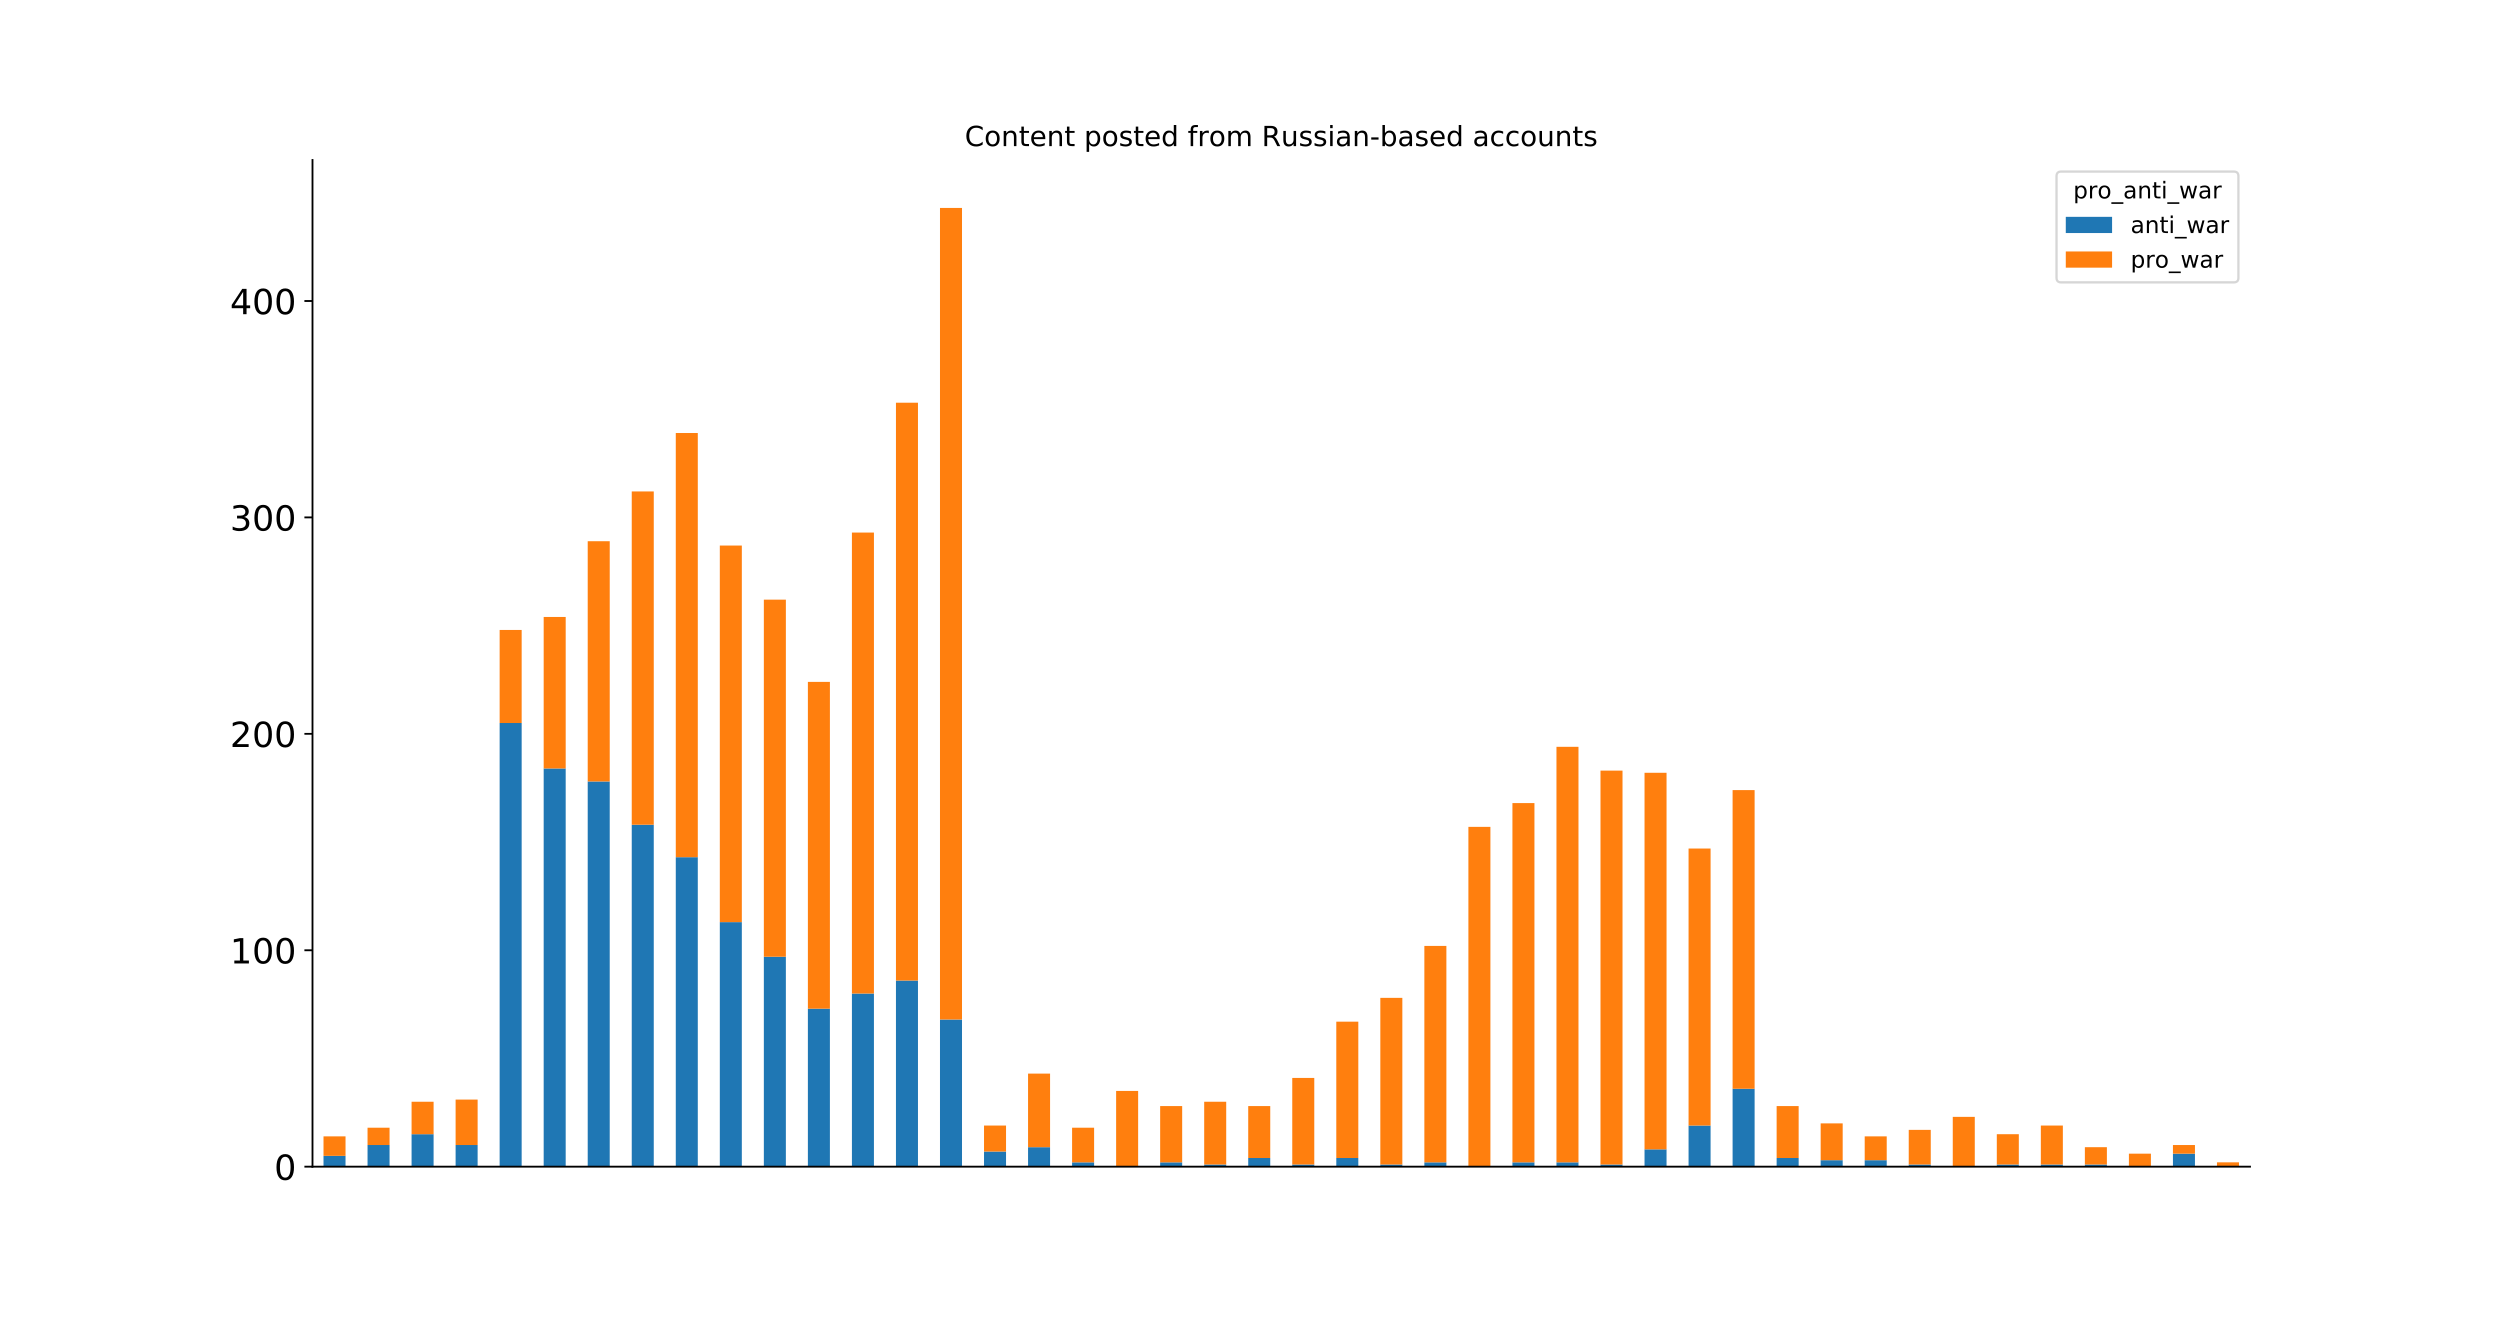 <?xml version="1.0" encoding="utf-8" standalone="no"?>
<!DOCTYPE svg PUBLIC "-//W3C//DTD SVG 1.1//EN"
  "http://www.w3.org/Graphics/SVG/1.1/DTD/svg11.dtd">
<!-- Created with matplotlib (https://matplotlib.org/) -->
<svg height="576pt" version="1.1" viewBox="0 0 1080 576" width="1080pt" xmlns="http://www.w3.org/2000/svg" xmlns:xlink="http://www.w3.org/1999/xlink">
 <defs>
  <style type="text/css">
*{stroke-linecap:butt;stroke-linejoin:round;}
  </style>
 </defs>
 <g id="figure_1">
  <g id="patch_1">
   <path d="M 0 576 
L 1080 576 
L 1080 0 
L 0 0 
z
" style="fill:#ffffff;"/>
  </g>
  <g id="axes_1">
   <g id="patch_2">
    <path d="M 135 504 
L 972 504 
L 972 69.12 
L 135 69.12 
z
" style="fill:#ffffff;"/>
   </g>
   <g id="patch_3">
    <path clip-path="url(#p9137dca9b9)" d="M 139.756 504 
L 149.267 504 
L 149.267 499.325 
L 139.756 499.325 
z
" style="fill:#1f77b4;"/>
   </g>
   <g id="patch_4">
    <path clip-path="url(#p9137dca9b9)" d="M 158.778 504 
L 168.29 504 
L 168.29 494.651 
L 158.778 494.651 
z
" style="fill:#1f77b4;"/>
   </g>
   <g id="patch_5">
    <path clip-path="url(#p9137dca9b9)" d="M 177.801 504 
L 187.312 504 
L 187.312 489.976 
L 177.801 489.976 
z
" style="fill:#1f77b4;"/>
   </g>
   <g id="patch_6">
    <path clip-path="url(#p9137dca9b9)" d="M 196.824 504 
L 206.335 504 
L 206.335 494.651 
L 196.824 494.651 
z
" style="fill:#1f77b4;"/>
   </g>
   <g id="patch_7">
    <path clip-path="url(#p9137dca9b9)" d="M 215.847 504 
L 225.358 504 
L 225.358 312.341 
L 215.847 312.341 
z
" style="fill:#1f77b4;"/>
   </g>
   <g id="patch_8">
    <path clip-path="url(#p9137dca9b9)" d="M 234.869 504 
L 244.381 504 
L 244.381 331.974 
L 234.869 331.974 
z
" style="fill:#1f77b4;"/>
   </g>
   <g id="patch_9">
    <path clip-path="url(#p9137dca9b9)" d="M 253.892 504 
L 263.403 504 
L 263.403 337.583 
L 253.892 337.583 
z
" style="fill:#1f77b4;"/>
   </g>
   <g id="patch_10">
    <path clip-path="url(#p9137dca9b9)" d="M 272.915 504 
L 282.426 504 
L 282.426 356.282 
L 272.915 356.282 
z
" style="fill:#1f77b4;"/>
   </g>
   <g id="patch_11">
    <path clip-path="url(#p9137dca9b9)" d="M 291.938 504 
L 301.449 504 
L 301.449 370.306 
L 291.938 370.306 
z
" style="fill:#1f77b4;"/>
   </g>
   <g id="patch_12">
    <path clip-path="url(#p9137dca9b9)" d="M 310.96 504 
L 320.472 504 
L 320.472 398.354 
L 310.96 398.354 
z
" style="fill:#1f77b4;"/>
   </g>
   <g id="patch_13">
    <path clip-path="url(#p9137dca9b9)" d="M 329.983 504 
L 339.494 504 
L 339.494 413.312 
L 329.983 413.312 
z
" style="fill:#1f77b4;"/>
   </g>
   <g id="patch_14">
    <path clip-path="url(#p9137dca9b9)" d="M 349.006 504 
L 358.517 504 
L 358.517 435.751 
L 349.006 435.751 
z
" style="fill:#1f77b4;"/>
   </g>
   <g id="patch_15">
    <path clip-path="url(#p9137dca9b9)" d="M 368.028 504 
L 377.54 504 
L 377.54 429.206 
L 368.028 429.206 
z
" style="fill:#1f77b4;"/>
   </g>
   <g id="patch_16">
    <path clip-path="url(#p9137dca9b9)" d="M 387.051 504 
L 396.562 504 
L 396.562 423.597 
L 387.051 423.597 
z
" style="fill:#1f77b4;"/>
   </g>
   <g id="patch_17">
    <path clip-path="url(#p9137dca9b9)" d="M 406.074 504 
L 415.585 504 
L 415.585 440.425 
L 406.074 440.425 
z
" style="fill:#1f77b4;"/>
   </g>
   <g id="patch_18">
    <path clip-path="url(#p9137dca9b9)" d="M 425.097 504 
L 434.608 504 
L 434.608 497.456 
L 425.097 497.456 
z
" style="fill:#1f77b4;"/>
   </g>
   <g id="patch_19">
    <path clip-path="url(#p9137dca9b9)" d="M 444.119 504 
L 453.631 504 
L 453.631 495.586 
L 444.119 495.586 
z
" style="fill:#1f77b4;"/>
   </g>
   <g id="patch_20">
    <path clip-path="url(#p9137dca9b9)" d="M 463.142 504 
L 472.653 504 
L 472.653 502.13 
L 463.142 502.13 
z
" style="fill:#1f77b4;"/>
   </g>
   <g id="patch_21">
    <path clip-path="url(#p9137dca9b9)" d="M 482.165 504 
L 491.676 504 
L 491.676 504 
L 482.165 504 
z
" style="fill:#1f77b4;"/>
   </g>
   <g id="patch_22">
    <path clip-path="url(#p9137dca9b9)" d="M 501.188 504 
L 510.699 504 
L 510.699 502.13 
L 501.188 502.13 
z
" style="fill:#1f77b4;"/>
   </g>
   <g id="patch_23">
    <path clip-path="url(#p9137dca9b9)" d="M 520.21 504 
L 529.722 504 
L 529.722 503.065 
L 520.21 503.065 
z
" style="fill:#1f77b4;"/>
   </g>
   <g id="patch_24">
    <path clip-path="url(#p9137dca9b9)" d="M 539.233 504 
L 548.744 504 
L 548.744 500.26 
L 539.233 500.26 
z
" style="fill:#1f77b4;"/>
   </g>
   <g id="patch_25">
    <path clip-path="url(#p9137dca9b9)" d="M 558.256 504 
L 567.767 504 
L 567.767 503.065 
L 558.256 503.065 
z
" style="fill:#1f77b4;"/>
   </g>
   <g id="patch_26">
    <path clip-path="url(#p9137dca9b9)" d="M 577.278 504 
L 586.79 504 
L 586.79 500.26 
L 577.278 500.26 
z
" style="fill:#1f77b4;"/>
   </g>
   <g id="patch_27">
    <path clip-path="url(#p9137dca9b9)" d="M 596.301 504 
L 605.812 504 
L 605.812 503.065 
L 596.301 503.065 
z
" style="fill:#1f77b4;"/>
   </g>
   <g id="patch_28">
    <path clip-path="url(#p9137dca9b9)" d="M 615.324 504 
L 624.835 504 
L 624.835 502.13 
L 615.324 502.13 
z
" style="fill:#1f77b4;"/>
   </g>
   <g id="patch_29">
    <path clip-path="url(#p9137dca9b9)" d="M 634.347 504 
L 643.858 504 
L 643.858 504 
L 634.347 504 
z
" style="fill:#1f77b4;"/>
   </g>
   <g id="patch_30">
    <path clip-path="url(#p9137dca9b9)" d="M 653.369 504 
L 662.881 504 
L 662.881 502.13 
L 653.369 502.13 
z
" style="fill:#1f77b4;"/>
   </g>
   <g id="patch_31">
    <path clip-path="url(#p9137dca9b9)" d="M 672.392 504 
L 681.903 504 
L 681.903 502.13 
L 672.392 502.13 
z
" style="fill:#1f77b4;"/>
   </g>
   <g id="patch_32">
    <path clip-path="url(#p9137dca9b9)" d="M 691.415 504 
L 700.926 504 
L 700.926 503.065 
L 691.415 503.065 
z
" style="fill:#1f77b4;"/>
   </g>
   <g id="patch_33">
    <path clip-path="url(#p9137dca9b9)" d="M 710.438 504 
L 719.949 504 
L 719.949 496.521 
L 710.438 496.521 
z
" style="fill:#1f77b4;"/>
   </g>
   <g id="patch_34">
    <path clip-path="url(#p9137dca9b9)" d="M 729.46 504 
L 738.972 504 
L 738.972 486.236 
L 729.46 486.236 
z
" style="fill:#1f77b4;"/>
   </g>
   <g id="patch_35">
    <path clip-path="url(#p9137dca9b9)" d="M 748.483 504 
L 757.994 504 
L 757.994 470.343 
L 748.483 470.343 
z
" style="fill:#1f77b4;"/>
   </g>
   <g id="patch_36">
    <path clip-path="url(#p9137dca9b9)" d="M 767.506 504 
L 777.017 504 
L 777.017 500.26 
L 767.506 500.26 
z
" style="fill:#1f77b4;"/>
   </g>
   <g id="patch_37">
    <path clip-path="url(#p9137dca9b9)" d="M 786.528 504 
L 796.04 504 
L 796.04 501.195 
L 786.528 501.195 
z
" style="fill:#1f77b4;"/>
   </g>
   <g id="patch_38">
    <path clip-path="url(#p9137dca9b9)" d="M 805.551 504 
L 815.062 504 
L 815.062 501.195 
L 805.551 501.195 
z
" style="fill:#1f77b4;"/>
   </g>
   <g id="patch_39">
    <path clip-path="url(#p9137dca9b9)" d="M 824.574 504 
L 834.085 504 
L 834.085 503.065 
L 824.574 503.065 
z
" style="fill:#1f77b4;"/>
   </g>
   <g id="patch_40">
    <path clip-path="url(#p9137dca9b9)" d="M 843.597 504 
L 853.108 504 
L 853.108 504 
L 843.597 504 
z
" style="fill:#1f77b4;"/>
   </g>
   <g id="patch_41">
    <path clip-path="url(#p9137dca9b9)" d="M 862.619 504 
L 872.131 504 
L 872.131 503.065 
L 862.619 503.065 
z
" style="fill:#1f77b4;"/>
   </g>
   <g id="patch_42">
    <path clip-path="url(#p9137dca9b9)" d="M 881.642 504 
L 891.153 504 
L 891.153 503.065 
L 881.642 503.065 
z
" style="fill:#1f77b4;"/>
   </g>
   <g id="patch_43">
    <path clip-path="url(#p9137dca9b9)" d="M 900.665 504 
L 910.176 504 
L 910.176 503.065 
L 900.665 503.065 
z
" style="fill:#1f77b4;"/>
   </g>
   <g id="patch_44">
    <path clip-path="url(#p9137dca9b9)" d="M 919.688 504 
L 929.199 504 
L 929.199 504 
L 919.688 504 
z
" style="fill:#1f77b4;"/>
   </g>
   <g id="patch_45">
    <path clip-path="url(#p9137dca9b9)" d="M 938.71 504 
L 948.222 504 
L 948.222 498.39 
L 938.71 498.39 
z
" style="fill:#1f77b4;"/>
   </g>
   <g id="patch_46">
    <path clip-path="url(#p9137dca9b9)" d="M 957.733 504 
L 967.244 504 
L 967.244 504 
L 957.733 504 
z
" style="fill:#1f77b4;"/>
   </g>
   <g id="patch_47">
    <path clip-path="url(#p9137dca9b9)" d="M 139.756 499.325 
L 149.267 499.325 
L 149.267 490.911 
L 139.756 490.911 
z
" style="fill:#ff7f0e;"/>
   </g>
   <g id="patch_48">
    <path clip-path="url(#p9137dca9b9)" d="M 158.778 494.651 
L 168.29 494.651 
L 168.29 487.171 
L 158.778 487.171 
z
" style="fill:#ff7f0e;"/>
   </g>
   <g id="patch_49">
    <path clip-path="url(#p9137dca9b9)" d="M 177.801 489.976 
L 187.312 489.976 
L 187.312 475.952 
L 177.801 475.952 
z
" style="fill:#ff7f0e;"/>
   </g>
   <g id="patch_50">
    <path clip-path="url(#p9137dca9b9)" d="M 196.824 494.651 
L 206.335 494.651 
L 206.335 475.017 
L 196.824 475.017 
z
" style="fill:#ff7f0e;"/>
   </g>
   <g id="patch_51">
    <path clip-path="url(#p9137dca9b9)" d="M 215.847 312.341 
L 225.358 312.341 
L 225.358 272.139 
L 215.847 272.139 
z
" style="fill:#ff7f0e;"/>
   </g>
   <g id="patch_52">
    <path clip-path="url(#p9137dca9b9)" d="M 234.869 331.974 
L 244.381 331.974 
L 244.381 266.529 
L 234.869 266.529 
z
" style="fill:#ff7f0e;"/>
   </g>
   <g id="patch_53">
    <path clip-path="url(#p9137dca9b9)" d="M 253.892 337.583 
L 263.403 337.583 
L 263.403 233.807 
L 253.892 233.807 
z
" style="fill:#ff7f0e;"/>
   </g>
   <g id="patch_54">
    <path clip-path="url(#p9137dca9b9)" d="M 272.915 356.282 
L 282.426 356.282 
L 282.426 212.304 
L 272.915 212.304 
z
" style="fill:#ff7f0e;"/>
   </g>
   <g id="patch_55">
    <path clip-path="url(#p9137dca9b9)" d="M 291.938 370.306 
L 301.449 370.306 
L 301.449 187.061 
L 291.938 187.061 
z
" style="fill:#ff7f0e;"/>
   </g>
   <g id="patch_56">
    <path clip-path="url(#p9137dca9b9)" d="M 310.96 398.354 
L 320.472 398.354 
L 320.472 235.677 
L 310.96 235.677 
z
" style="fill:#ff7f0e;"/>
   </g>
   <g id="patch_57">
    <path clip-path="url(#p9137dca9b9)" d="M 329.983 413.312 
L 339.494 413.312 
L 339.494 259.05 
L 329.983 259.05 
z
" style="fill:#ff7f0e;"/>
   </g>
   <g id="patch_58">
    <path clip-path="url(#p9137dca9b9)" d="M 349.006 435.751 
L 358.517 435.751 
L 358.517 294.577 
L 349.006 294.577 
z
" style="fill:#ff7f0e;"/>
   </g>
   <g id="patch_59">
    <path clip-path="url(#p9137dca9b9)" d="M 368.028 429.206 
L 377.54 429.206 
L 377.54 230.067 
L 368.028 230.067 
z
" style="fill:#ff7f0e;"/>
   </g>
   <g id="patch_60">
    <path clip-path="url(#p9137dca9b9)" d="M 387.051 423.597 
L 396.562 423.597 
L 396.562 173.972 
L 387.051 173.972 
z
" style="fill:#ff7f0e;"/>
   </g>
   <g id="patch_61">
    <path clip-path="url(#p9137dca9b9)" d="M 406.074 440.425 
L 415.585 440.425 
L 415.585 89.829 
L 406.074 89.829 
z
" style="fill:#ff7f0e;"/>
   </g>
   <g id="patch_62">
    <path clip-path="url(#p9137dca9b9)" d="M 425.097 497.456 
L 434.608 497.456 
L 434.608 486.236 
L 425.097 486.236 
z
" style="fill:#ff7f0e;"/>
   </g>
   <g id="patch_63">
    <path clip-path="url(#p9137dca9b9)" d="M 444.119 495.586 
L 453.631 495.586 
L 453.631 463.798 
L 444.119 463.798 
z
" style="fill:#ff7f0e;"/>
   </g>
   <g id="patch_64">
    <path clip-path="url(#p9137dca9b9)" d="M 463.142 502.13 
L 472.653 502.13 
L 472.653 487.171 
L 463.142 487.171 
z
" style="fill:#ff7f0e;"/>
   </g>
   <g id="patch_65">
    <path clip-path="url(#p9137dca9b9)" d="M 482.165 504 
L 491.676 504 
L 491.676 471.278 
L 482.165 471.278 
z
" style="fill:#ff7f0e;"/>
   </g>
   <g id="patch_66">
    <path clip-path="url(#p9137dca9b9)" d="M 501.188 502.13 
L 510.699 502.13 
L 510.699 477.822 
L 501.188 477.822 
z
" style="fill:#ff7f0e;"/>
   </g>
   <g id="patch_67">
    <path clip-path="url(#p9137dca9b9)" d="M 520.21 503.065 
L 529.722 503.065 
L 529.722 475.952 
L 520.21 475.952 
z
" style="fill:#ff7f0e;"/>
   </g>
   <g id="patch_68">
    <path clip-path="url(#p9137dca9b9)" d="M 539.233 500.26 
L 548.744 500.26 
L 548.744 477.822 
L 539.233 477.822 
z
" style="fill:#ff7f0e;"/>
   </g>
   <g id="patch_69">
    <path clip-path="url(#p9137dca9b9)" d="M 558.256 503.065 
L 567.767 503.065 
L 567.767 465.668 
L 558.256 465.668 
z
" style="fill:#ff7f0e;"/>
   </g>
   <g id="patch_70">
    <path clip-path="url(#p9137dca9b9)" d="M 577.278 500.26 
L 586.79 500.26 
L 586.79 441.36 
L 577.278 441.36 
z
" style="fill:#ff7f0e;"/>
   </g>
   <g id="patch_71">
    <path clip-path="url(#p9137dca9b9)" d="M 596.301 503.065 
L 605.812 503.065 
L 605.812 431.076 
L 596.301 431.076 
z
" style="fill:#ff7f0e;"/>
   </g>
   <g id="patch_72">
    <path clip-path="url(#p9137dca9b9)" d="M 615.324 502.13 
L 624.835 502.13 
L 624.835 408.638 
L 615.324 408.638 
z
" style="fill:#ff7f0e;"/>
   </g>
   <g id="patch_73">
    <path clip-path="url(#p9137dca9b9)" d="M 634.347 504 
L 643.858 504 
L 643.858 357.217 
L 634.347 357.217 
z
" style="fill:#ff7f0e;"/>
   </g>
   <g id="patch_74">
    <path clip-path="url(#p9137dca9b9)" d="M 653.369 502.13 
L 662.881 502.13 
L 662.881 346.933 
L 653.369 346.933 
z
" style="fill:#ff7f0e;"/>
   </g>
   <g id="patch_75">
    <path clip-path="url(#p9137dca9b9)" d="M 672.392 502.13 
L 681.903 502.13 
L 681.903 322.625 
L 672.392 322.625 
z
" style="fill:#ff7f0e;"/>
   </g>
   <g id="patch_76">
    <path clip-path="url(#p9137dca9b9)" d="M 691.415 503.065 
L 700.926 503.065 
L 700.926 332.909 
L 691.415 332.909 
z
" style="fill:#ff7f0e;"/>
   </g>
   <g id="patch_77">
    <path clip-path="url(#p9137dca9b9)" d="M 710.438 496.521 
L 719.949 496.521 
L 719.949 333.844 
L 710.438 333.844 
z
" style="fill:#ff7f0e;"/>
   </g>
   <g id="patch_78">
    <path clip-path="url(#p9137dca9b9)" d="M 729.46 486.236 
L 738.972 486.236 
L 738.972 366.566 
L 729.46 366.566 
z
" style="fill:#ff7f0e;"/>
   </g>
   <g id="patch_79">
    <path clip-path="url(#p9137dca9b9)" d="M 748.483 470.343 
L 757.994 470.343 
L 757.994 341.323 
L 748.483 341.323 
z
" style="fill:#ff7f0e;"/>
   </g>
   <g id="patch_80">
    <path clip-path="url(#p9137dca9b9)" d="M 767.506 500.26 
L 777.017 500.26 
L 777.017 477.822 
L 767.506 477.822 
z
" style="fill:#ff7f0e;"/>
   </g>
   <g id="patch_81">
    <path clip-path="url(#p9137dca9b9)" d="M 786.528 501.195 
L 796.04 501.195 
L 796.04 485.302 
L 786.528 485.302 
z
" style="fill:#ff7f0e;"/>
   </g>
   <g id="patch_82">
    <path clip-path="url(#p9137dca9b9)" d="M 805.551 501.195 
L 815.062 501.195 
L 815.062 490.911 
L 805.551 490.911 
z
" style="fill:#ff7f0e;"/>
   </g>
   <g id="patch_83">
    <path clip-path="url(#p9137dca9b9)" d="M 824.574 503.065 
L 834.085 503.065 
L 834.085 488.106 
L 824.574 488.106 
z
" style="fill:#ff7f0e;"/>
   </g>
   <g id="patch_84">
    <path clip-path="url(#p9137dca9b9)" d="M 843.597 504 
L 853.108 504 
L 853.108 482.497 
L 843.597 482.497 
z
" style="fill:#ff7f0e;"/>
   </g>
   <g id="patch_85">
    <path clip-path="url(#p9137dca9b9)" d="M 862.619 503.065 
L 872.131 503.065 
L 872.131 489.976 
L 862.619 489.976 
z
" style="fill:#ff7f0e;"/>
   </g>
   <g id="patch_86">
    <path clip-path="url(#p9137dca9b9)" d="M 881.642 503.065 
L 891.153 503.065 
L 891.153 486.236 
L 881.642 486.236 
z
" style="fill:#ff7f0e;"/>
   </g>
   <g id="patch_87">
    <path clip-path="url(#p9137dca9b9)" d="M 900.665 503.065 
L 910.176 503.065 
L 910.176 495.586 
L 900.665 495.586 
z
" style="fill:#ff7f0e;"/>
   </g>
   <g id="patch_88">
    <path clip-path="url(#p9137dca9b9)" d="M 919.688 504 
L 929.199 504 
L 929.199 498.39 
L 919.688 498.39 
z
" style="fill:#ff7f0e;"/>
   </g>
   <g id="patch_89">
    <path clip-path="url(#p9137dca9b9)" d="M 938.71 498.39 
L 948.222 498.39 
L 948.222 494.651 
L 938.71 494.651 
z
" style="fill:#ff7f0e;"/>
   </g>
   <g id="patch_90">
    <path clip-path="url(#p9137dca9b9)" d="M 957.733 504 
L 967.244 504 
L 967.244 502.13 
L 957.733 502.13 
z
" style="fill:#ff7f0e;"/>
   </g>
   <g id="matplotlib.axis_1"/>
   <g id="matplotlib.axis_2">
    <g id="ytick_1">
     <g id="line2d_1">
      <defs>
       <path d="M 0 0 
L -3.5 0 
" id="m67f473903f" style="stroke:#000000;stroke-width:0.8;"/>
      </defs>
      <g>
       <use style="stroke:#000000;stroke-width:0.8;" x="135" xlink:href="#m67f473903f" y="504"/>
      </g>
     </g>
     <g id="text_1">
      <!-- 0 -->
      <defs>
       <path d="M 31.781 66.406 
Q 24.172 66.406 20.328 58.906 
Q 16.5 51.422 16.5 36.375 
Q 16.5 21.391 20.328 13.891 
Q 24.172 6.391 31.781 6.391 
Q 39.453 6.391 43.281 13.891 
Q 47.125 21.391 47.125 36.375 
Q 47.125 51.422 43.281 58.906 
Q 39.453 66.406 31.781 66.406 
z
M 31.781 74.219 
Q 44.047 74.219 50.516 64.516 
Q 56.984 54.828 56.984 36.375 
Q 56.984 17.969 50.516 8.266 
Q 44.047 -1.422 31.781 -1.422 
Q 19.531 -1.422 13.062 8.266 
Q 6.594 17.969 6.594 36.375 
Q 6.594 54.828 13.062 64.516 
Q 19.531 74.219 31.781 74.219 
z
" id="DejaVuSans-48"/>
      </defs>
      <g transform="translate(118.456 509.699)scale(0.15 -0.15)">
       <use xlink:href="#DejaVuSans-48"/>
      </g>
     </g>
    </g>
    <g id="ytick_2">
     <g id="line2d_2">
      <g>
       <use style="stroke:#000000;stroke-width:0.8;" x="135" xlink:href="#m67f473903f" y="410.508"/>
      </g>
     </g>
     <g id="text_2">
      <!-- 100 -->
      <defs>
       <path d="M 12.406 8.297 
L 28.516 8.297 
L 28.516 63.922 
L 10.984 60.406 
L 10.984 69.391 
L 28.422 72.906 
L 38.281 72.906 
L 38.281 8.297 
L 54.391 8.297 
L 54.391 0 
L 12.406 0 
z
" id="DejaVuSans-49"/>
      </defs>
      <g transform="translate(99.369 416.206)scale(0.15 -0.15)">
       <use xlink:href="#DejaVuSans-49"/>
       <use x="63.623" xlink:href="#DejaVuSans-48"/>
       <use x="127.246" xlink:href="#DejaVuSans-48"/>
      </g>
     </g>
    </g>
    <g id="ytick_3">
     <g id="line2d_3">
      <g>
       <use style="stroke:#000000;stroke-width:0.8;" x="135" xlink:href="#m67f473903f" y="317.015"/>
      </g>
     </g>
     <g id="text_3">
      <!-- 200 -->
      <defs>
       <path d="M 19.188 8.297 
L 53.609 8.297 
L 53.609 0 
L 7.328 0 
L 7.328 8.297 
Q 12.938 14.109 22.625 23.891 
Q 32.328 33.688 34.812 36.531 
Q 39.547 41.844 41.422 45.531 
Q 43.312 49.219 43.312 52.781 
Q 43.312 58.594 39.234 62.25 
Q 35.156 65.922 28.609 65.922 
Q 23.969 65.922 18.812 64.312 
Q 13.672 62.703 7.812 59.422 
L 7.812 69.391 
Q 13.766 71.781 18.938 73 
Q 24.125 74.219 28.422 74.219 
Q 39.75 74.219 46.484 68.547 
Q 53.219 62.891 53.219 53.422 
Q 53.219 48.922 51.531 44.891 
Q 49.859 40.875 45.406 35.406 
Q 44.188 33.984 37.641 27.219 
Q 31.109 20.453 19.188 8.297 
z
" id="DejaVuSans-50"/>
      </defs>
      <g transform="translate(99.369 322.714)scale(0.15 -0.15)">
       <use xlink:href="#DejaVuSans-50"/>
       <use x="63.623" xlink:href="#DejaVuSans-48"/>
       <use x="127.246" xlink:href="#DejaVuSans-48"/>
      </g>
     </g>
    </g>
    <g id="ytick_4">
     <g id="line2d_4">
      <g>
       <use style="stroke:#000000;stroke-width:0.8;" x="135" xlink:href="#m67f473903f" y="223.523"/>
      </g>
     </g>
     <g id="text_4">
      <!-- 300 -->
      <defs>
       <path d="M 40.578 39.312 
Q 47.656 37.797 51.625 33 
Q 55.609 28.219 55.609 21.188 
Q 55.609 10.406 48.188 4.484 
Q 40.766 -1.422 27.094 -1.422 
Q 22.516 -1.422 17.656 -0.516 
Q 12.797 0.391 7.625 2.203 
L 7.625 11.719 
Q 11.719 9.328 16.594 8.109 
Q 21.484 6.891 26.812 6.891 
Q 36.078 6.891 40.938 10.547 
Q 45.797 14.203 45.797 21.188 
Q 45.797 27.641 41.281 31.266 
Q 36.766 34.906 28.719 34.906 
L 20.219 34.906 
L 20.219 43.016 
L 29.109 43.016 
Q 36.375 43.016 40.234 45.922 
Q 44.094 48.828 44.094 54.297 
Q 44.094 59.906 40.109 62.906 
Q 36.141 65.922 28.719 65.922 
Q 24.656 65.922 20.016 65.031 
Q 15.375 64.156 9.812 62.312 
L 9.812 71.094 
Q 15.438 72.656 20.344 73.438 
Q 25.25 74.219 29.594 74.219 
Q 40.828 74.219 47.359 69.109 
Q 53.906 64.016 53.906 55.328 
Q 53.906 49.266 50.438 45.094 
Q 46.969 40.922 40.578 39.312 
z
" id="DejaVuSans-51"/>
      </defs>
      <g transform="translate(99.369 229.222)scale(0.15 -0.15)">
       <use xlink:href="#DejaVuSans-51"/>
       <use x="63.623" xlink:href="#DejaVuSans-48"/>
       <use x="127.246" xlink:href="#DejaVuSans-48"/>
      </g>
     </g>
    </g>
    <g id="ytick_5">
     <g id="line2d_5">
      <g>
       <use style="stroke:#000000;stroke-width:0.8;" x="135" xlink:href="#m67f473903f" y="130.03"/>
      </g>
     </g>
     <g id="text_5">
      <!-- 400 -->
      <defs>
       <path d="M 37.797 64.312 
L 12.891 25.391 
L 37.797 25.391 
z
M 35.203 72.906 
L 47.609 72.906 
L 47.609 25.391 
L 58.016 25.391 
L 58.016 17.188 
L 47.609 17.188 
L 47.609 0 
L 37.797 0 
L 37.797 17.188 
L 4.891 17.188 
L 4.891 26.703 
z
" id="DejaVuSans-52"/>
      </defs>
      <g transform="translate(99.369 135.729)scale(0.15 -0.15)">
       <use xlink:href="#DejaVuSans-52"/>
       <use x="63.623" xlink:href="#DejaVuSans-48"/>
       <use x="127.246" xlink:href="#DejaVuSans-48"/>
      </g>
     </g>
    </g>
   </g>
   <g id="patch_91">
    <path d="M 135 504 
L 135 69.12 
" style="fill:none;stroke:#000000;stroke-linecap:square;stroke-linejoin:miter;stroke-width:0.8;"/>
   </g>
   <g id="patch_92">
    <path d="M 135 504 
L 972 504 
" style="fill:none;stroke:#000000;stroke-linecap:square;stroke-linejoin:miter;stroke-width:0.8;"/>
   </g>
   <g id="text_6">
    <!-- Content posted from Russian-based accounts -->
    <defs>
     <path d="M 64.406 67.281 
L 64.406 56.891 
Q 59.422 61.531 53.781 63.812 
Q 48.141 66.109 41.797 66.109 
Q 29.297 66.109 22.656 58.469 
Q 16.016 50.828 16.016 36.375 
Q 16.016 21.969 22.656 14.328 
Q 29.297 6.688 41.797 6.688 
Q 48.141 6.688 53.781 8.984 
Q 59.422 11.281 64.406 15.922 
L 64.406 5.609 
Q 59.234 2.094 53.438 0.328 
Q 47.656 -1.422 41.219 -1.422 
Q 24.656 -1.422 15.125 8.703 
Q 5.609 18.844 5.609 36.375 
Q 5.609 53.953 15.125 64.078 
Q 24.656 74.219 41.219 74.219 
Q 47.75 74.219 53.531 72.484 
Q 59.328 70.75 64.406 67.281 
z
" id="DejaVuSans-67"/>
     <path d="M 30.609 48.391 
Q 23.391 48.391 19.188 42.75 
Q 14.984 37.109 14.984 27.297 
Q 14.984 17.484 19.156 11.844 
Q 23.344 6.203 30.609 6.203 
Q 37.797 6.203 41.984 11.859 
Q 46.188 17.531 46.188 27.297 
Q 46.188 37.016 41.984 42.703 
Q 37.797 48.391 30.609 48.391 
z
M 30.609 56 
Q 42.328 56 49.016 48.375 
Q 55.719 40.766 55.719 27.297 
Q 55.719 13.875 49.016 6.219 
Q 42.328 -1.422 30.609 -1.422 
Q 18.844 -1.422 12.172 6.219 
Q 5.516 13.875 5.516 27.297 
Q 5.516 40.766 12.172 48.375 
Q 18.844 56 30.609 56 
z
" id="DejaVuSans-111"/>
     <path d="M 54.891 33.016 
L 54.891 0 
L 45.906 0 
L 45.906 32.719 
Q 45.906 40.484 42.875 44.328 
Q 39.844 48.188 33.797 48.188 
Q 26.516 48.188 22.312 43.547 
Q 18.109 38.922 18.109 30.906 
L 18.109 0 
L 9.078 0 
L 9.078 54.688 
L 18.109 54.688 
L 18.109 46.188 
Q 21.344 51.125 25.703 53.562 
Q 30.078 56 35.797 56 
Q 45.219 56 50.047 50.172 
Q 54.891 44.344 54.891 33.016 
z
" id="DejaVuSans-110"/>
     <path d="M 18.312 70.219 
L 18.312 54.688 
L 36.812 54.688 
L 36.812 47.703 
L 18.312 47.703 
L 18.312 18.016 
Q 18.312 11.328 20.141 9.422 
Q 21.969 7.516 27.594 7.516 
L 36.812 7.516 
L 36.812 0 
L 27.594 0 
Q 17.188 0 13.234 3.875 
Q 9.281 7.766 9.281 18.016 
L 9.281 47.703 
L 2.688 47.703 
L 2.688 54.688 
L 9.281 54.688 
L 9.281 70.219 
z
" id="DejaVuSans-116"/>
     <path d="M 56.203 29.594 
L 56.203 25.203 
L 14.891 25.203 
Q 15.484 15.922 20.484 11.062 
Q 25.484 6.203 34.422 6.203 
Q 39.594 6.203 44.453 7.469 
Q 49.312 8.734 54.109 11.281 
L 54.109 2.781 
Q 49.266 0.734 44.188 -0.344 
Q 39.109 -1.422 33.891 -1.422 
Q 20.797 -1.422 13.156 6.188 
Q 5.516 13.812 5.516 26.812 
Q 5.516 40.234 12.766 48.109 
Q 20.016 56 32.328 56 
Q 43.359 56 49.781 48.891 
Q 56.203 41.797 56.203 29.594 
z
M 47.219 32.234 
Q 47.125 39.594 43.094 43.984 
Q 39.062 48.391 32.422 48.391 
Q 24.906 48.391 20.391 44.141 
Q 15.875 39.891 15.188 32.172 
z
" id="DejaVuSans-101"/>
     <path id="DejaVuSans-32"/>
     <path d="M 18.109 8.203 
L 18.109 -20.797 
L 9.078 -20.797 
L 9.078 54.688 
L 18.109 54.688 
L 18.109 46.391 
Q 20.953 51.266 25.266 53.625 
Q 29.594 56 35.594 56 
Q 45.562 56 51.781 48.094 
Q 58.016 40.188 58.016 27.297 
Q 58.016 14.406 51.781 6.484 
Q 45.562 -1.422 35.594 -1.422 
Q 29.594 -1.422 25.266 0.953 
Q 20.953 3.328 18.109 8.203 
z
M 48.688 27.297 
Q 48.688 37.203 44.609 42.844 
Q 40.531 48.484 33.406 48.484 
Q 26.266 48.484 22.188 42.844 
Q 18.109 37.203 18.109 27.297 
Q 18.109 17.391 22.188 11.75 
Q 26.266 6.109 33.406 6.109 
Q 40.531 6.109 44.609 11.75 
Q 48.688 17.391 48.688 27.297 
z
" id="DejaVuSans-112"/>
     <path d="M 44.281 53.078 
L 44.281 44.578 
Q 40.484 46.531 36.375 47.5 
Q 32.281 48.484 27.875 48.484 
Q 21.188 48.484 17.844 46.438 
Q 14.5 44.391 14.5 40.281 
Q 14.5 37.156 16.891 35.375 
Q 19.281 33.594 26.516 31.984 
L 29.594 31.297 
Q 39.156 29.25 43.188 25.516 
Q 47.219 21.781 47.219 15.094 
Q 47.219 7.469 41.188 3.016 
Q 35.156 -1.422 24.609 -1.422 
Q 20.219 -1.422 15.453 -0.562 
Q 10.688 0.297 5.422 2 
L 5.422 11.281 
Q 10.406 8.688 15.234 7.391 
Q 20.062 6.109 24.812 6.109 
Q 31.156 6.109 34.562 8.281 
Q 37.984 10.453 37.984 14.406 
Q 37.984 18.062 35.516 20.016 
Q 33.062 21.969 24.703 23.781 
L 21.578 24.516 
Q 13.234 26.266 9.516 29.906 
Q 5.812 33.547 5.812 39.891 
Q 5.812 47.609 11.281 51.797 
Q 16.75 56 26.812 56 
Q 31.781 56 36.172 55.266 
Q 40.578 54.547 44.281 53.078 
z
" id="DejaVuSans-115"/>
     <path d="M 45.406 46.391 
L 45.406 75.984 
L 54.391 75.984 
L 54.391 0 
L 45.406 0 
L 45.406 8.203 
Q 42.578 3.328 38.25 0.953 
Q 33.938 -1.422 27.875 -1.422 
Q 17.969 -1.422 11.734 6.484 
Q 5.516 14.406 5.516 27.297 
Q 5.516 40.188 11.734 48.094 
Q 17.969 56 27.875 56 
Q 33.938 56 38.25 53.625 
Q 42.578 51.266 45.406 46.391 
z
M 14.797 27.297 
Q 14.797 17.391 18.875 11.75 
Q 22.953 6.109 30.078 6.109 
Q 37.203 6.109 41.297 11.75 
Q 45.406 17.391 45.406 27.297 
Q 45.406 37.203 41.297 42.844 
Q 37.203 48.484 30.078 48.484 
Q 22.953 48.484 18.875 42.844 
Q 14.797 37.203 14.797 27.297 
z
" id="DejaVuSans-100"/>
     <path d="M 37.109 75.984 
L 37.109 68.5 
L 28.516 68.5 
Q 23.688 68.5 21.797 66.547 
Q 19.922 64.594 19.922 59.516 
L 19.922 54.688 
L 34.719 54.688 
L 34.719 47.703 
L 19.922 47.703 
L 19.922 0 
L 10.891 0 
L 10.891 47.703 
L 2.297 47.703 
L 2.297 54.688 
L 10.891 54.688 
L 10.891 58.5 
Q 10.891 67.625 15.141 71.797 
Q 19.391 75.984 28.609 75.984 
z
" id="DejaVuSans-102"/>
     <path d="M 41.109 46.297 
Q 39.594 47.172 37.812 47.578 
Q 36.031 48 33.891 48 
Q 26.266 48 22.188 43.047 
Q 18.109 38.094 18.109 28.812 
L 18.109 0 
L 9.078 0 
L 9.078 54.688 
L 18.109 54.688 
L 18.109 46.188 
Q 20.953 51.172 25.484 53.578 
Q 30.031 56 36.531 56 
Q 37.453 56 38.578 55.875 
Q 39.703 55.766 41.062 55.516 
z
" id="DejaVuSans-114"/>
     <path d="M 52 44.188 
Q 55.375 50.25 60.062 53.125 
Q 64.75 56 71.094 56 
Q 79.641 56 84.281 50.016 
Q 88.922 44.047 88.922 33.016 
L 88.922 0 
L 79.891 0 
L 79.891 32.719 
Q 79.891 40.578 77.094 44.375 
Q 74.312 48.188 68.609 48.188 
Q 61.625 48.188 57.562 43.547 
Q 53.516 38.922 53.516 30.906 
L 53.516 0 
L 44.484 0 
L 44.484 32.719 
Q 44.484 40.625 41.703 44.406 
Q 38.922 48.188 33.109 48.188 
Q 26.219 48.188 22.156 43.531 
Q 18.109 38.875 18.109 30.906 
L 18.109 0 
L 9.078 0 
L 9.078 54.688 
L 18.109 54.688 
L 18.109 46.188 
Q 21.188 51.219 25.484 53.609 
Q 29.781 56 35.688 56 
Q 41.656 56 45.828 52.969 
Q 50 49.953 52 44.188 
z
" id="DejaVuSans-109"/>
     <path d="M 44.391 34.188 
Q 47.562 33.109 50.562 29.594 
Q 53.562 26.078 56.594 19.922 
L 66.609 0 
L 56 0 
L 46.688 18.703 
Q 43.062 26.031 39.672 28.422 
Q 36.281 30.812 30.422 30.812 
L 19.672 30.812 
L 19.672 0 
L 9.812 0 
L 9.812 72.906 
L 32.078 72.906 
Q 44.578 72.906 50.734 67.672 
Q 56.891 62.453 56.891 51.906 
Q 56.891 45.016 53.688 40.469 
Q 50.484 35.938 44.391 34.188 
z
M 19.672 64.797 
L 19.672 38.922 
L 32.078 38.922 
Q 39.203 38.922 42.844 42.219 
Q 46.484 45.516 46.484 51.906 
Q 46.484 58.297 42.844 61.547 
Q 39.203 64.797 32.078 64.797 
z
" id="DejaVuSans-82"/>
     <path d="M 8.5 21.578 
L 8.5 54.688 
L 17.484 54.688 
L 17.484 21.922 
Q 17.484 14.156 20.5 10.266 
Q 23.531 6.391 29.594 6.391 
Q 36.859 6.391 41.078 11.031 
Q 45.312 15.672 45.312 23.688 
L 45.312 54.688 
L 54.297 54.688 
L 54.297 0 
L 45.312 0 
L 45.312 8.406 
Q 42.047 3.422 37.719 1 
Q 33.406 -1.422 27.688 -1.422 
Q 18.266 -1.422 13.375 4.438 
Q 8.5 10.297 8.5 21.578 
z
M 31.109 56 
z
" id="DejaVuSans-117"/>
     <path d="M 9.422 54.688 
L 18.406 54.688 
L 18.406 0 
L 9.422 0 
z
M 9.422 75.984 
L 18.406 75.984 
L 18.406 64.594 
L 9.422 64.594 
z
" id="DejaVuSans-105"/>
     <path d="M 34.281 27.484 
Q 23.391 27.484 19.188 25 
Q 14.984 22.516 14.984 16.5 
Q 14.984 11.719 18.141 8.906 
Q 21.297 6.109 26.703 6.109 
Q 34.188 6.109 38.703 11.406 
Q 43.219 16.703 43.219 25.484 
L 43.219 27.484 
z
M 52.203 31.203 
L 52.203 0 
L 43.219 0 
L 43.219 8.297 
Q 40.141 3.328 35.547 0.953 
Q 30.953 -1.422 24.312 -1.422 
Q 15.922 -1.422 10.953 3.297 
Q 6 8.016 6 15.922 
Q 6 25.141 12.172 29.828 
Q 18.359 34.516 30.609 34.516 
L 43.219 34.516 
L 43.219 35.406 
Q 43.219 41.609 39.141 45 
Q 35.062 48.391 27.688 48.391 
Q 23 48.391 18.547 47.266 
Q 14.109 46.141 10.016 43.891 
L 10.016 52.203 
Q 14.938 54.109 19.578 55.047 
Q 24.219 56 28.609 56 
Q 40.484 56 46.344 49.844 
Q 52.203 43.703 52.203 31.203 
z
" id="DejaVuSans-97"/>
     <path d="M 4.891 31.391 
L 31.203 31.391 
L 31.203 23.391 
L 4.891 23.391 
z
" id="DejaVuSans-45"/>
     <path d="M 48.688 27.297 
Q 48.688 37.203 44.609 42.844 
Q 40.531 48.484 33.406 48.484 
Q 26.266 48.484 22.188 42.844 
Q 18.109 37.203 18.109 27.297 
Q 18.109 17.391 22.188 11.75 
Q 26.266 6.109 33.406 6.109 
Q 40.531 6.109 44.609 11.75 
Q 48.688 17.391 48.688 27.297 
z
M 18.109 46.391 
Q 20.953 51.266 25.266 53.625 
Q 29.594 56 35.594 56 
Q 45.562 56 51.781 48.094 
Q 58.016 40.188 58.016 27.297 
Q 58.016 14.406 51.781 6.484 
Q 45.562 -1.422 35.594 -1.422 
Q 29.594 -1.422 25.266 0.953 
Q 20.953 3.328 18.109 8.203 
L 18.109 0 
L 9.078 0 
L 9.078 75.984 
L 18.109 75.984 
z
" id="DejaVuSans-98"/>
     <path d="M 48.781 52.594 
L 48.781 44.188 
Q 44.969 46.297 41.141 47.344 
Q 37.312 48.391 33.406 48.391 
Q 24.656 48.391 19.812 42.844 
Q 14.984 37.312 14.984 27.297 
Q 14.984 17.281 19.812 11.734 
Q 24.656 6.203 33.406 6.203 
Q 37.312 6.203 41.141 7.25 
Q 44.969 8.297 48.781 10.406 
L 48.781 2.094 
Q 45.016 0.344 40.984 -0.531 
Q 36.969 -1.422 32.422 -1.422 
Q 20.062 -1.422 12.781 6.344 
Q 5.516 14.109 5.516 27.297 
Q 5.516 40.672 12.859 48.328 
Q 20.219 56 33.016 56 
Q 37.156 56 41.109 55.141 
Q 45.062 54.297 48.781 52.594 
z
" id="DejaVuSans-99"/>
    </defs>
    <g transform="translate(416.787 63.12)scale(0.12 -0.12)">
     <use xlink:href="#DejaVuSans-67"/>
     <use x="69.824" xlink:href="#DejaVuSans-111"/>
     <use x="131.006" xlink:href="#DejaVuSans-110"/>
     <use x="194.385" xlink:href="#DejaVuSans-116"/>
     <use x="233.594" xlink:href="#DejaVuSans-101"/>
     <use x="295.117" xlink:href="#DejaVuSans-110"/>
     <use x="358.496" xlink:href="#DejaVuSans-116"/>
     <use x="397.705" xlink:href="#DejaVuSans-32"/>
     <use x="429.492" xlink:href="#DejaVuSans-112"/>
     <use x="492.969" xlink:href="#DejaVuSans-111"/>
     <use x="554.15" xlink:href="#DejaVuSans-115"/>
     <use x="606.25" xlink:href="#DejaVuSans-116"/>
     <use x="645.459" xlink:href="#DejaVuSans-101"/>
     <use x="706.982" xlink:href="#DejaVuSans-100"/>
     <use x="770.459" xlink:href="#DejaVuSans-32"/>
     <use x="802.246" xlink:href="#DejaVuSans-102"/>
     <use x="837.451" xlink:href="#DejaVuSans-114"/>
     <use x="878.533" xlink:href="#DejaVuSans-111"/>
     <use x="939.715" xlink:href="#DejaVuSans-109"/>
     <use x="1037.127" xlink:href="#DejaVuSans-32"/>
     <use x="1068.914" xlink:href="#DejaVuSans-82"/>
     <use x="1138.334" xlink:href="#DejaVuSans-117"/>
     <use x="1201.713" xlink:href="#DejaVuSans-115"/>
     <use x="1253.812" xlink:href="#DejaVuSans-115"/>
     <use x="1305.912" xlink:href="#DejaVuSans-105"/>
     <use x="1333.695" xlink:href="#DejaVuSans-97"/>
     <use x="1394.975" xlink:href="#DejaVuSans-110"/>
     <use x="1458.354" xlink:href="#DejaVuSans-45"/>
     <use x="1494.438" xlink:href="#DejaVuSans-98"/>
     <use x="1557.914" xlink:href="#DejaVuSans-97"/>
     <use x="1619.193" xlink:href="#DejaVuSans-115"/>
     <use x="1671.293" xlink:href="#DejaVuSans-101"/>
     <use x="1732.816" xlink:href="#DejaVuSans-100"/>
     <use x="1796.293" xlink:href="#DejaVuSans-32"/>
     <use x="1828.08" xlink:href="#DejaVuSans-97"/>
     <use x="1889.359" xlink:href="#DejaVuSans-99"/>
     <use x="1944.34" xlink:href="#DejaVuSans-99"/>
     <use x="1999.32" xlink:href="#DejaVuSans-111"/>
     <use x="2060.502" xlink:href="#DejaVuSans-117"/>
     <use x="2123.881" xlink:href="#DejaVuSans-110"/>
     <use x="2187.26" xlink:href="#DejaVuSans-116"/>
     <use x="2226.469" xlink:href="#DejaVuSans-115"/>
    </g>
   </g>
   <g id="legend_1">
    <g id="patch_93">
     <path d="M 890.419 121.989 
L 965 121.989 
Q 967 121.989 967 119.989 
L 967 76.12 
Q 967 74.12 965 74.12 
L 890.419 74.12 
Q 888.419 74.12 888.419 76.12 
L 888.419 119.989 
Q 888.419 121.989 890.419 121.989 
z
" style="fill:#ffffff;opacity:0.8;stroke:#cccccc;stroke-linejoin:miter;"/>
    </g>
    <g id="text_7">
     <!-- pro_anti_war -->
     <defs>
      <path d="M 50.984 -16.609 
L 50.984 -23.578 
L -0.984 -23.578 
L -0.984 -16.609 
z
" id="DejaVuSans-95"/>
      <path d="M 4.203 54.688 
L 13.188 54.688 
L 24.422 12.016 
L 35.594 54.688 
L 46.188 54.688 
L 57.422 12.016 
L 68.609 54.688 
L 77.594 54.688 
L 63.281 0 
L 52.688 0 
L 40.922 44.828 
L 29.109 0 
L 18.5 0 
z
" id="DejaVuSans-119"/>
     </defs>
     <g transform="translate(895.631 85.718)scale(0.1 -0.1)">
      <use xlink:href="#DejaVuSans-112"/>
      <use x="63.477" xlink:href="#DejaVuSans-114"/>
      <use x="104.559" xlink:href="#DejaVuSans-111"/>
      <use x="165.74" xlink:href="#DejaVuSans-95"/>
      <use x="215.74" xlink:href="#DejaVuSans-97"/>
      <use x="277.02" xlink:href="#DejaVuSans-110"/>
      <use x="340.398" xlink:href="#DejaVuSans-116"/>
      <use x="379.607" xlink:href="#DejaVuSans-105"/>
      <use x="407.391" xlink:href="#DejaVuSans-95"/>
      <use x="457.391" xlink:href="#DejaVuSans-119"/>
      <use x="539.178" xlink:href="#DejaVuSans-97"/>
      <use x="600.457" xlink:href="#DejaVuSans-114"/>
     </g>
    </g>
    <g id="patch_94">
     <path d="M 892.419 100.675 
L 912.419 100.675 
L 912.419 93.675 
L 892.419 93.675 
z
" style="fill:#1f77b4;"/>
    </g>
    <g id="text_8">
     <!-- anti_war -->
     <g transform="translate(920.419 100.675)scale(0.1 -0.1)">
      <use xlink:href="#DejaVuSans-97"/>
      <use x="61.279" xlink:href="#DejaVuSans-110"/>
      <use x="124.658" xlink:href="#DejaVuSans-116"/>
      <use x="163.867" xlink:href="#DejaVuSans-105"/>
      <use x="191.65" xlink:href="#DejaVuSans-95"/>
      <use x="241.65" xlink:href="#DejaVuSans-119"/>
      <use x="323.438" xlink:href="#DejaVuSans-97"/>
      <use x="384.717" xlink:href="#DejaVuSans-114"/>
     </g>
    </g>
    <g id="patch_95">
     <path d="M 892.419 115.631 
L 912.419 115.631 
L 912.419 108.631 
L 892.419 108.631 
z
" style="fill:#ff7f0e;"/>
    </g>
    <g id="text_9">
     <!-- pro_war -->
     <g transform="translate(920.419 115.631)scale(0.1 -0.1)">
      <use xlink:href="#DejaVuSans-112"/>
      <use x="63.477" xlink:href="#DejaVuSans-114"/>
      <use x="104.559" xlink:href="#DejaVuSans-111"/>
      <use x="165.74" xlink:href="#DejaVuSans-95"/>
      <use x="215.74" xlink:href="#DejaVuSans-119"/>
      <use x="297.527" xlink:href="#DejaVuSans-97"/>
      <use x="358.807" xlink:href="#DejaVuSans-114"/>
     </g>
    </g>
   </g>
  </g>
 </g>
 <defs>
  <clipPath id="p9137dca9b9">
   <rect height="434.88" width="837" x="135" y="69.12"/>
  </clipPath>
 </defs>
</svg>
